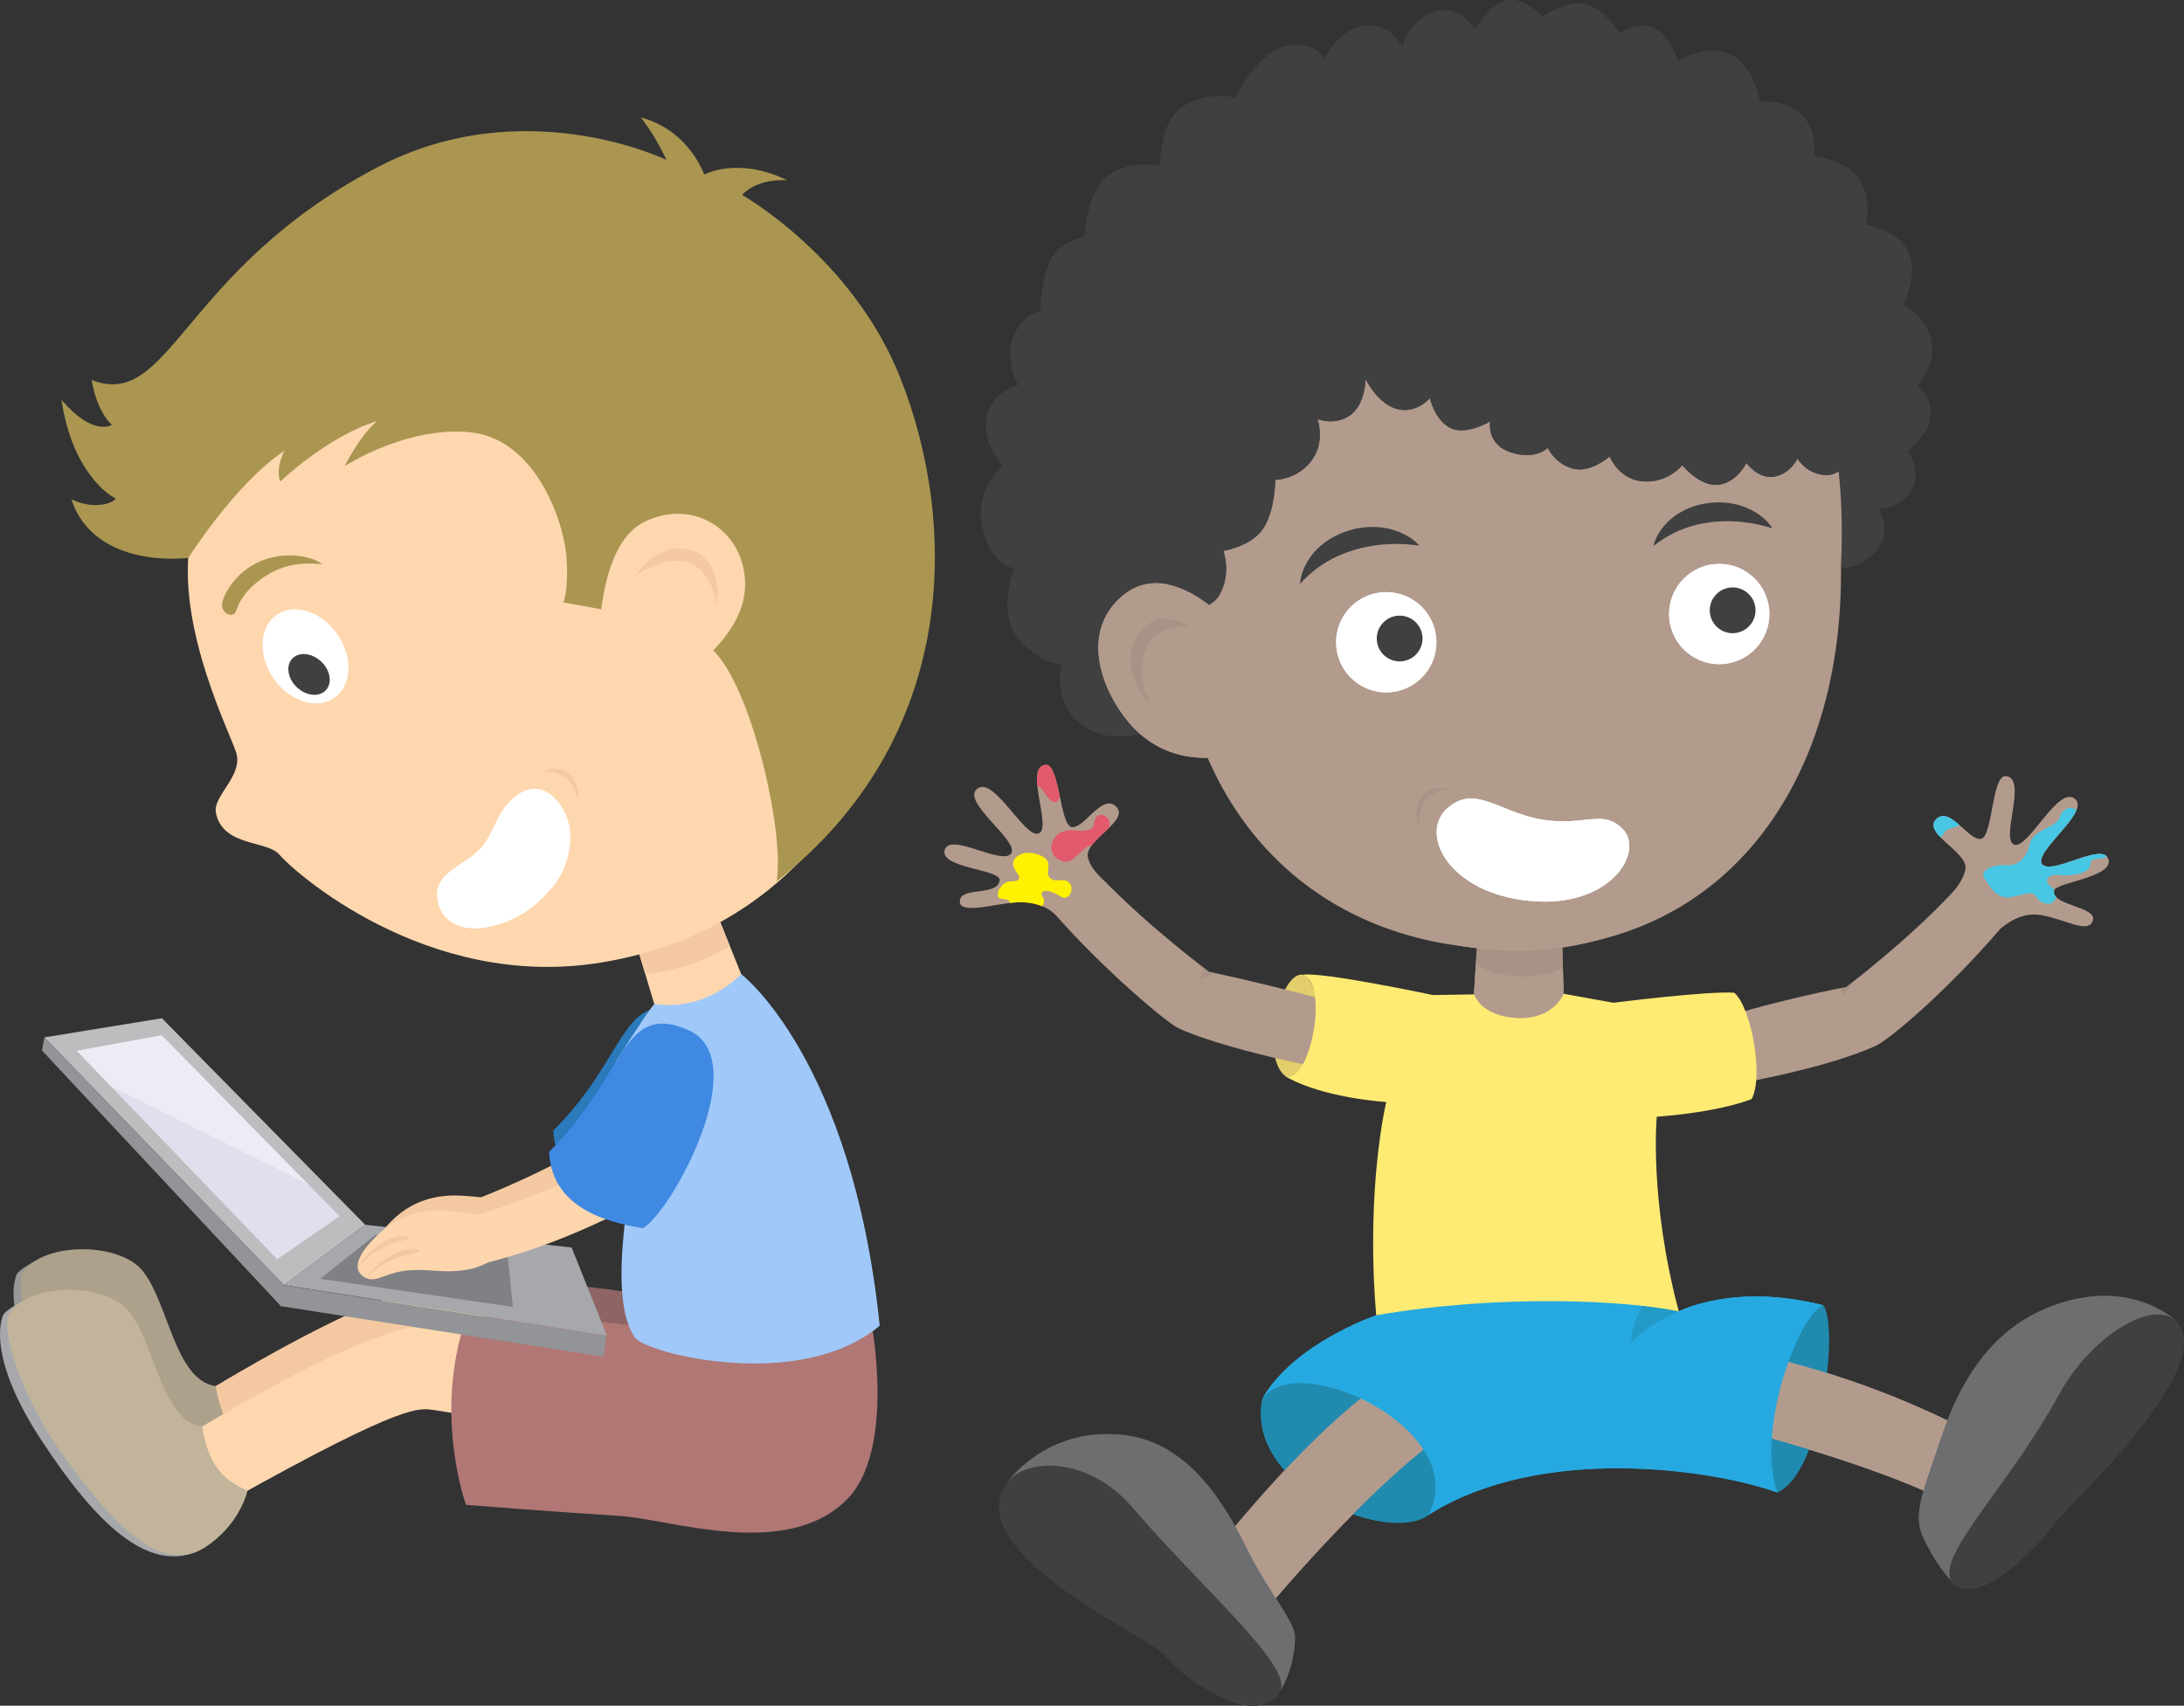 <?xml version="1.0" encoding="utf-8"?>
<!-- Generator: Adobe Illustrator 16.0.0, SVG Export Plug-In . SVG Version: 6.00 Build 0)  -->
<!DOCTYPE svg PUBLIC "-//W3C//DTD SVG 1.1//EN" "http://www.w3.org/Graphics/SVG/1.1/DTD/svg11.dtd">
<svg version="1.1" xmlns="http://www.w3.org/2000/svg" xmlns:xlink="http://www.w3.org/1999/xlink" x="0px" y="0px"
	 width="305.534px" height="238.643px" viewBox="0 0 305.534 238.643" enable-background="new 0 0 305.534 238.643"
	 xml:space="preserve">
<rect x="0" y="0" width="305.534" height="238.643" fill="#333333" stroke="none"/>
<g id="Layer_3">
	<g>
		<path fill="#404041" d="M200.128,110.109c0,0,15.601,13.954,30.101,2.383c0,0-3.037,14.602-17.157,12.781
			C200.402,123.641,200.128,110.109,200.128,110.109z"/>
		<path fill="#404041" d="M262.784,71.197c0,0,3.276-0.013,4.677-2.719c1.401-2.705-0.615-5.402-0.615-5.402
			s2.528-1.954,3.026-3.921c0.902-3.554-1.692-5.218-1.692-5.218s2.521-2.464,2.064-5.918c-0.454-3.457-3.981-5.394-3.981-5.394
			s2.119-4.266,0.719-7.339c-1.398-3.069-5.934-3.809-5.934-3.809s0.82-4.101-1.11-6.646c-1.933-2.547-6.157-2.923-6.157-2.923
			s0.539-3.801-1.876-5.957c-2.412-2.158-5.773-1.691-5.773-1.691s-0.533-4.48-3.651-6.416c-3.123-1.935-7.765,0.654-7.765,0.654
			s-1.002-3.37-3.177-4.493c-2.178-1.122-4.998,0.603-4.998,0.603s-1.884-3.118-4.545-3.97c-2.663-0.851-6.204,1.753-6.204,1.753
			s-2.521-2.913-5.051-2.311c-2.529,0.595-4.385,4.116-4.385,4.116s-1.844-3.415-5.389-2.649c-3.543,0.767-4.824,5.074-4.824,5.074
			s-1.559-3.629-5.443-2.967c-3.877,0.663-5.346,4.671-5.346,4.671s-1.354-2.651-5.307-1.936c-3.955,0.715-7.244,7.315-7.244,7.315
			s-3.053-0.954-6.617,0.816c-3.424,1.698-3.638,5.726-3.946,8.67c0,0-4.261-0.818-7.228,1.365
			c-2.969,2.187-3.267,8.516-3.267,8.516s-3.406,0.742-4.73,3.212c-1.322,2.472-1.476,7.22-1.476,7.22s-2.805,0.521-3.88,3.98
			c-1.075,3.46,0.833,6.387,0.833,6.387s-3.747,0.874-4.46,4.483c-0.717,3.61,2.252,6.787,2.252,6.787s-3.898,3.077-2.887,8.448
			c1.009,5.371,4.522,5.958,4.522,5.958s-2.422,5.957,0.409,9.581c2.83,3.623,6.239,3.909,6.239,3.909s-1.48,4.953,2.658,8.276
			c4.539,3.649,11.902,0.354,11.902,0.354s19.178,2.576,20.716,2.519c1.545-0.057,31.956-8.48,31.956-8.48l40.743-16.498
			c0,0,3.423,1.175,6.199-2.467C264.692,74.188,262.784,71.197,262.784,71.197z"/>
		<polygon fill="#B29B8D" points="206.78,129.922 205.861,144.464 218.928,145.212 218.489,130.004 		"/>
		<path opacity="0.1" fill="#404041" d="M218.489,130.004l-11.709-0.083l-0.348,5.522c1.313,0.32,3.268,0.739,5.009,0.863
			c2.688,0.195,4.33,0.225,7.223-0.254L218.489,130.004z"/>
		<path fill="#B29B8D" d="M257.541,79.259c0.429,32.365-18.688,57.27-52.747,53.155c-25.215-3.05-40.079-22.883-40.407-48.979
			c-0.04-3.228-2.363-32.087,5.045-35.748c24.032-11.878,72.849-4.654,72.849-4.654S257.226,55.201,257.541,79.259z"/>
		<path fill="#F4C9A2" d="M34.205,204.171c25.187-14.109,26.551-12.864,28.626-12.636c2.076,0.228,11.979,2.275,11.979,2.275
			l2.238-11.359c0,0-10.432-2.392-12.727-2.73c-2.293-0.338-8.455-1.249-35.269,14.868L34.205,204.171z"/>
		<path fill="#8E6464" d="M89.08,180.958c0,0-18.833-2.971-20.234-0.728c-3.564,13.304,0.119,25.657,0.119,25.657
			s11.418,1.09,17.333,1.531c5.917,0.434,19.135,6.331,26.004-2.406c5.413-6.889,2.04-24.054,2.04-24.054H89.08z"/>
		<path fill="#989899" d="M5.031,176.358c0,0-2.425,1.264-2.706,1.967c-0.279,0.704-2.237,5.894,5.364,17.504
			c7.604,11.609,14.79,18.426,21.648,15.596c1.729-1.097-13.186-21.293-13.186-21.293L5.031,176.358z"/>
		<path fill="#ADA18C" d="M30.175,193.934c0.836,4.883,2.528,7.333,6.342,8.93c0,0-0.984,4.847-6.157,8.074
			c-6.146,3.674-12.9-3.507-20.061-13.63c-5.702-8.064-8.432-17.396-7.046-19.364c3.007-4.263,13.555-4.154,16.756-0.08
			C23.617,182.453,24.48,193.078,30.175,193.934z"/>
		<path fill="#FED7AF" d="M32.164,209.931c25.188-14.112,26.55-12.867,28.625-12.638c2.078,0.227,11.979,2.277,11.979,2.277
			l2.239-11.36c0,0-10.431-2.392-12.727-2.731c-2.293-0.338-8.456-1.248-35.269,14.866L32.164,209.931z"/>
		<path fill="#B07775" d="M89.977,185.624c0,0-23.2-2.97-24.925-0.728c-4.391,13.302,0.145,25.652,0.145,25.652
			s14.067,1.096,21.357,1.532c7.287,0.436,23.568,6.333,32.031-2.406c6.67-6.887,3.354-24.378,3.354-24.378L89.977,185.624z"/>
		<g>
			<path fill="#A6A8AB" d="M3.136,182.043c0,0-2.425,1.264-2.706,1.967c-0.28,0.705-2.238,5.894,5.365,17.502
				c7.603,11.607,14.788,18.426,21.646,15.598c1.73-1.096-13.184-21.292-13.184-21.292L3.136,182.043z"/>
			<path fill="#C1B49A" d="M28.281,199.619c0.838,4.882,2.528,7.332,6.34,8.926c0,0-0.983,4.846-6.156,8.077
				c-6.145,3.671-12.9-3.506-20.06-13.63c-5.703-8.062-8.432-17.396-7.046-19.363c3.005-4.264,13.554-4.155,16.754-0.081
				C21.721,188.138,22.584,198.766,28.281,199.619z"/>
		</g>
		<g>
			
				<rect x="39.222" y="183.313" transform="matrix(0.988 0.155 -0.155 0.988 29.324 -7.379)" fill="#929497" width="45.737" height="2.95"/>
			<polygon fill="#A6A8AB" points="39.726,179.794 51.089,171.355 79.968,174.533 84.912,186.868 			"/>
			<polygon fill="#BBBDBF" points="51.089,171.355 39.726,179.794 6.214,145.139 22.647,142.458 			"/>
			<polygon fill="#929497" points="39.726,179.794 39.269,182.708 5.875,146.98 6.214,145.139 			"/>
		</g>
		<polygon fill="#808184" points="71.755,182.85 44.786,178.913 52.58,172.725 70.941,174.903 		"/>
		<path fill="#F4C9A2" d="M95.334,159.712l-4.245-6.528c0,0-4.19,6.431-23.771,14.325c-0.936-0.1-1.815-0.165-2.492-0.21
			c-3.225-0.22-7.238,0.333-10.644,4.148c-2.615,2.93-3.022,4.942-1.294,5.833c1.729,0.887,2.952-1.025,6.495-1.423
			c3.105-0.347,4.757,0.562,8.07-0.245c0.968-0.232,1.959-0.74,2.858-1.37C92.253,167.276,95.334,159.712,95.334,159.712z"/>
		<path fill="#FDD6AE" d="M71.938,172.151c-0.952-1.571-5.958-2.302-8.388-2.628c-3.202-0.434-7.243-0.146-10.895,3.432
			c-2.807,2.75-3.343,4.731-1.68,5.732c1.666,1.002,3.013-0.826,6.575-0.985c3.123-0.14,4.602,0.489,7.962-0.095
			S72.887,173.722,71.938,172.151z"/>
		<path fill="#F3C8A1" d="M51.306,178.796c0.942-1.953,4.882-4.641,7.153-3.986c1.058,0.544-1.606,0.637-2.832,1.124
			C54.399,176.427,53.021,177.103,51.306,178.796z"/>
		<path fill="#F3C8A1" d="M50.08,177.338c0.825-2.006,4.599-4.923,6.906-4.402c1.088,0.481-1.567,0.73-2.76,1.292
			C53.027,174.79,51.69,175.547,50.08,177.338z"/>
		<path fill="#FDD6AE" d="M103.496,148.112c0,0-12.35,14.886-36.999,21.929l0.839,6.812c22.552-5.409,40.209-20.857,40.209-20.857
			L103.496,148.112z"/>
		<polygon fill="#FED7AF" points="88.26,129.543 92.47,143.622 105.087,139.77 99.366,125.535 		"/>
		<path fill="#F4C9A2" d="M102.107,132.374l-2.741-6.839l-11.106,4.009l2.006,6.712c1.763-0.117,4.13-0.641,6.153-1.273
			C98.753,134.254,101.113,133.015,102.107,132.374z"/>
		<path fill="#2A7ABC" d="M77.403,158.169c10.349-10.205,9.626-20.193,18.601-16.285c8.975,3.907-2.315,24.463-6.079,26.489
			C86.885,167.795,77.765,166.492,77.403,158.169z"/>
		<path fill="#FED7AF" d="M27.457,72.333c-4.321,12.221,4.468,29.584,5.564,32.889c1.096,3.3-3.317,6.112-2.81,8.537
			c0.993,4.751,7.204,3.781,8.885,5.826c1.682,2.046,20.397,19.073,44.927,15.095c30.758-4.988,38.708-31.4,38.708-31.4
			l-22.122-55.941L68.632,31.591L35.909,53.024C35.909,53.024,31.78,60.11,27.457,72.333z"/>
		<path fill="#AA9651" d="M93.232,22.373c0,0-19.995-9.743-40.545,1.084C25.353,37.86,23.851,57.488,12.81,53.157
			c0.815,4.686,2.849,6.279,2.849,6.279s-2.614,1.729-7.053-3.498c1.477,10.127,6.792,13.469,7.432,13.699
			c0.642,0.228-2.083,2.031-6.043,0.243c3.29,9.906,16.352,8.176,16.352,8.176s6.621-10.476,13.436-14.986
			c-1.332,2.676-0.583,4.303-0.583,4.303s6.521-6.271,13.514-8.452c-2.562,2.295-4.49,6.292-4.49,6.292s8.733-5.691,17.679-4.719
			c8.943,0.97,13.01,12.323,13.36,17.656c0.295,4.499-0.45,6.127-0.45,6.127s7.884,1.446,14.39,2.639
			c2.658,0.486,1.8,2.865,5.171,3.097c5.977,2.625,11.516,25.948,10.281,33.295C134.1,103.28,134.1,73.505,125.979,52.933
			C119.296,36,103.829,27.28,103.829,27.28s1.745-2.296,6.313-2.055c-6.973-3.386-11.63-0.795-11.63-0.795s-2.075-6.221-8.885-8
			C91.714,18.968,93.232,22.373,93.232,22.373z"/>
		<path fill="#FED7AF" d="M83.772,91.031c0,0-0.397-14.674,6.324-17.995c6.084-3.009,12.186,0.196,13.741,5.812
			c1.655,5.971-2.091,10.47-5.932,13.995c-5.316,4.879-5.213,3.617-12.946,11.475l-1.758-7.319L83.772,91.031z"/>
		<path fill="#FFFFFF" d="M61.181,125.732c0.533,3.607,3.861,4.848,7.805,3.818c2.754-0.72,5.65-2.1,8.573-5.777
			c1.848-2.327,3.062-6.72,1.562-9.859c-1.428-2.994-4.341-5.373-7.888-1.685c-2.049,2.128-2.103,4.402-4.143,6.598
			C65.053,121.026,60.65,122.125,61.181,125.732z"/>
		<path fill="#AA9651" d="M45.1,78.928c-1.783-1.348-6.703-2.159-10.601,0.688c-2.368,1.73-3.353,4.108-3.446,4.867
			c-0.176,1.215,1.511,2.146,1.942,1.064c0.335-0.767,0.697-2.339,3.256-4.326C39.915,78.378,43.389,78.827,45.1,78.928z"/>
		<path fill="#A0C8F9" d="M91.539,140.472c7.366,1.094,12.149-4.195,12.149-4.195s15.532,11.834,19.38,49.202
			c-11.079,9.327-32.62,3.921-34.221,1.675c-4.209-5.904-0.253-23.25,0.766-30.721c0.078-0.57-3.754-7.447-3.462-7.908
			C89.378,143.442,90.923,141.127,91.539,140.472z"/>
		<path fill="#4089E2" d="M76.821,161.157c10.83-10.679,10.073-21.132,19.465-17.041c9.389,4.089-2.425,25.598-6.364,27.721
			C86.742,171.228,77.2,169.865,76.821,161.157z"/>
		<path fill="#F4C9A2" d="M88.884,80.597c0,0,2.783-4.601,7.141-3.789c5.393,1.004,4.302,7.87,4.302,7.87
			C98.147,73.662,88.884,80.597,88.884,80.597z"/>
		
			<ellipse transform="matrix(0.822 -0.569 0.569 0.822 -44.671 40.7)" fill="#FFFFFF" cx="42.779" cy="91.818" rx="5.424" ry="7.071"/>
		<path fill="#404041" d="M44.931,92.556c1.295,1.222,1.589,3.017,0.654,4.011c-0.938,0.997-2.749,0.814-4.048-0.406
			c-1.294-1.221-1.587-3.019-0.651-4.013C41.823,91.153,43.632,91.336,44.931,92.556z"/>
		<path opacity="0.1" fill="#404041" d="M165.496,86.933c0,0,4.676-0.488,6.183-3.419c1.511-2.934,0.504-5.366,0.504-5.366
			s3.876-0.268,5.453-2.907c1.581-2.635,1.549-6.551,1.549-6.551s3.095-0.019,5.038-2.697c1.943-2.677,1.081-5.955,1.081-5.955
			s2.193,1.231,4.271-0.302c2.08-1.532,1.89-4.435,1.89-4.435s1.034,2.312,3.396,3.269c2.949,1.197,4.78-0.942,4.78-0.942
			s0.721,2.489,2.891,3.646c2.174,1.159,5.095-0.313,5.095-0.313s-0.027,2.658,3.648,3.773c3.359,1.02,4.967-0.378,4.967-0.378
			s0.967,1.92,3.436,2.683c2.469,0.761,5.24-1.394,5.24-1.394s1.369,2.919,4.812,3.144c3.445,0.229,5.657-2.13,5.657-2.13
			s2.468,3.042,5.047,2.705c2.58-0.34,3.823-3.023,3.823-3.023s1.562,2.268,3.811,1.911c2.244-0.358,3.243-2.498,3.243-2.498
			s1.107,2.008,3.654,2.264c3.422,0.344,5.141-4.987,5.141-4.987s-3.415-13.709-7.224-15.534
			c-3.808-1.823-14.718-6.452-18.237-7.443c-3.517-0.992-11.915-2.343-13.561-2.892c-1.645-0.546-41.357-6.372-41.743-5.339
			c-0.385,1.032-14.874,10.124-15.663,12.538c-0.787,2.414-2.343,13.549-2.987,19.823C160.047,70.459,165.496,86.933,165.496,86.933
			z"/>
		<path fill="#B29B8D" d="M273.205,124.79c0,0,1.551-1.65,1.757-3.267c0.295-2.333-6.053-4.939-4.106-6.911
			c1.946-1.97,4.629,3.207,6.329,2.728c1.588-0.448,1.474-8.841,3.388-8.755c3.156,0.136-0.785,8.89,1.208,9.581
			c1.999,0.687,6.232-8.548,8.571-6.332c1.954,1.849-5.815,7.308-4.694,9.026c1.28,1.755,8.539-3.203,9.304-0.649
			c0.764,2.555-7.377,3.23-7.607,4.398c-0.41,2.13,6.204,2.207,5.404,4.253c-0.714,1.819-3.779-0.258-7.278-0.841
			c-2.744-0.46-4.922,1.329-5.628,1.914C277.909,129.325,273.205,124.79,273.205,124.79z"/>
		<path fill="#B29B8D" d="M154.236,122.978c0,0-1.82-1.534-2.061-3.147c-0.342-2.327,5.951-5.061,3.966-6.992
			c-1.983-1.93-4.564,3.301-6.271,2.855c-1.595-0.416-1.652-8.81-3.566-8.686c-3.152,0.202,0.966,8.873-1.014,9.604
			c-1.983,0.729-6.404-8.42-8.698-6.157c-1.913,1.889,5.962,7.191,4.878,8.932c-1.244,1.78-8.603-3.032-9.316-0.462
			c-0.709,2.569,7.878,2.681,7.694,4.243c-0.28,2.317-5.73,0.77-5.567,3.045c0.119,1.668,4.663,0.321,7.521,0.06
			c2.862-0.264,4.802,0.666,5.882,1.741C149.614,127.363,154.236,122.978,154.236,122.978z"/>
		<path fill="#208AAF" d="M176.607,195.674c-2.495,12.36,17.695,20.454,23.223,16.276c2.076-2.501,15.74-21.908,15.74-21.908
			S185.896,182.781,176.607,195.674z"/>
		<path fill="#B29B8D" d="M178.472,223.6c18.733-21.65,26.68-24.83,26.68-24.83l-6.454-8.18c0,0-8.69,1.737-28.264,25.809
			L178.472,223.6z"/>
		<path fill="#208AAF" d="M248.619,208.795c6.208-2.622,8.671-23.127,6.432-26.168c-5.99-1.782-12.629,1.146-12.629,1.146
			S244.546,202.785,248.619,208.795z"/>
		<path fill="#B29B8D" d="M272.174,209.968c-13.1-6.492-36.178-11.779-36.178-11.779l2.668-10.074c0,0,18.271,2.283,37.45,12.494
			L272.174,209.968z"/>
		<path fill="#26A9E0" d="M192.527,184.015c0,0-11.518,3.914-15.92,11.659c4.983-7.098,29.447,4.533,23.223,16.276
			c15.837-9.999,39.809-6.352,48.789-3.155c-3.028-9.053,3.114-24.922,6.432-26.168c-12.433-3.223-20.197,0.848-20.197,0.848
			l-13.347-5.948L192.527,184.015z"/>
		<polygon fill="#B29B8D" points="206.78,129.922 205.861,144.464 218.928,145.212 218.489,130.004 		"/>
		<path opacity="0.1" fill="#404041" d="M218.489,130.004l-11.709-0.083l-0.329,4.999c1.438,0.938,3.823,1.542,5.562,1.688
			c1.875,0.156,4.562-0.125,6.625-1.156L218.489,130.004z"/>
		<path fill="#404041" d="M200.128,110.109c0,0,15.601,13.954,30.101,2.383c0,0-3.037,14.602-17.157,12.781
			C200.402,123.641,200.128,110.109,200.128,110.109z"/>
		<path fill="#E2CE6A" d="M182.302,136.374c0,0-5.161,6.533-2.361,14.284c4.68,0.882,4.812-7.464,4.812-7.464L182.302,136.374z"/>
		<path fill="#B29B8D" d="M238.436,143.248c8.388-2.98,19.842-5.163,19.842-5.163s8.353-6.251,14.949-13.315l6.625,5.166
			c-7.598,8.831-15.594,15.587-17.554,16.439c-2.554,1.11-7.975,3.262-21.705,5.719L238.436,143.248z"/>
		<path fill="#404041" d="M262.784,71.197c0,0,3.276-0.013,4.677-2.719c1.401-2.705-0.615-5.402-0.615-5.402
			s2.528-1.954,3.026-3.921c0.902-3.554-1.692-5.218-1.692-5.218s2.521-2.464,2.064-5.918c-0.454-3.457-3.981-5.394-3.981-5.394
			s2.119-4.266,0.719-7.339c-1.398-3.069-5.934-3.809-5.934-3.809s0.82-4.101-1.11-6.646c-1.933-2.547-6.157-2.923-6.157-2.923
			s0.539-3.801-1.876-5.957c-2.412-2.158-5.773-1.691-5.773-1.691s-0.533-4.48-3.651-6.416c-3.123-1.935-7.765,0.654-7.765,0.654
			s-1.002-3.37-3.177-4.493c-2.178-1.122-4.998,0.603-4.998,0.603s-1.884-3.118-4.545-3.97c-2.663-0.851-6.204,1.753-6.204,1.753
			s-2.521-2.913-5.051-2.311c-2.529,0.595-4.385,4.116-4.385,4.116s-1.844-3.415-5.389-2.649c-3.543,0.767-4.824,5.074-4.824,5.074
			s-1.559-3.629-5.443-2.967c-3.877,0.663-5.346,4.671-5.346,4.671s-1.354-2.651-5.307-1.936c-3.955,0.715-7.244,7.315-7.244,7.315
			s-3.053-0.954-6.617,0.816c-3.424,1.698-3.638,5.726-3.946,8.67c0,0-4.261-0.818-7.228,1.365
			c-2.969,2.187-3.267,8.516-3.267,8.516s-3.406,0.742-4.73,3.212c-1.322,2.472-1.476,7.22-1.476,7.22s-2.805,0.521-3.88,3.98
			c-1.075,3.46,0.833,6.387,0.833,6.387s-3.747,0.874-4.46,4.483c-0.717,3.61,2.252,6.787,2.252,6.787s-3.898,3.077-2.887,8.448
			c1.009,5.371,4.522,5.958,4.522,5.958s-2.422,5.957,0.409,9.581c2.83,3.623,6.239,3.909,6.239,3.909s-1.48,4.953,2.658,8.276
			c4.539,3.649,11.902,0.354,11.902,0.354s19.178,2.576,20.716,2.519c1.545-0.057,31.956-8.48,31.956-8.48l40.743-16.498
			c0,0,3.423,1.175,6.199-2.467C264.692,74.188,262.784,71.197,262.784,71.197z"/>
		<path fill="#B29B8D" d="M257.541,79.259c-1.658,35.682-23.684,57.781-52.747,53.155c-25.08-3.992-40.079-22.883-40.407-48.979
			c-0.04-3.228-2.363-32.087,5.045-35.748c24.032-11.878,72.849-4.654,72.849-4.654S259.205,43.577,257.541,79.259z"/>
		<g>
			<circle fill="#FFFFFF" cx="193.932" cy="89.856" r="7.014"/>
			<path fill="#404041" d="M199.002,89.493c-0.088,1.764-1.59,3.124-3.354,3.036c-1.763-0.087-3.124-1.588-3.04-3.354
				c0.088-1.766,1.593-3.125,3.355-3.038C197.729,86.226,199.089,87.727,199.002,89.493z"/>
		</g>
		<g>
			<circle fill="#FFFFFF" cx="240.515" cy="85.908" r="7.013"/>
			<circle fill="#404041" cx="242.389" cy="85.386" r="3.201"/>
		</g>
		<path fill="#404041" d="M164.533,85.616c0,0,4.668,0.348,6.195-2.622c1.534-2.971,0.41-5.926,0.41-5.926s4.095-0.624,5.693-3.296
			c1.601-2.67,1.569-6.636,1.569-6.636s3.134-0.021,5.104-2.734c1.967-2.713,0.792-5.769,0.792-5.769s2.523,0.985,4.63-0.568
			c2.106-1.552,2.11-5.034,2.11-5.034s1.471,3.038,3.863,4.009c2.989,1.212,5.146-1.343,5.146-1.343s0.61,2.978,2.81,4.151
			c2.201,1.174,5.639-0.894,5.639-0.894s-0.68,3.266,3.04,4.393c3.407,1.035,4.992-0.697,4.992-0.697s0.896,2.11,3.396,2.883
			c2.503,0.771,5.257-1.672,5.257-1.672s1.251,3.261,4.736,3.49c3.491,0.232,5.42-2.275,5.42-2.275s2.501,3.083,5.111,2.739
			c2.613-0.345,3.875-3.062,3.875-3.062s1.582,2.297,3.857,1.936c2.275-0.363,3.286-2.529,3.286-2.529s1.123,2.035,3.703,2.292
			c3.464,0.349,5.206-5.052,5.206-5.052s-3.458-13.888-7.317-15.737c-3.856-1.846-14.91-6.534-18.474-7.539
			c-3.563-1.004-12.071-2.373-13.738-2.931c-1.666-0.552-41.896-6.454-42.286-5.408c-0.394,1.045-15.07,10.257-15.866,12.7
			c-0.8,2.446-2.375,13.726-3.029,20.082C159.012,68.927,164.533,85.616,164.533,85.616z"/>
		<path fill="#B29B8D" d="M171.503,86.756c0,0-8.241-9.073-14.751-3.158c-6.51,5.917-1.371,15.545,2.785,19.131
			c7.032,6.069,16.022,1.907,16.022,1.907L171.503,86.756z"/>
		<path fill="#404041" d="M231.326,76.393c0,0,0.044-0.314,0.242-0.827c0.202-0.506,0.57-1.217,1.191-1.944
			c0.309-0.363,0.667-0.754,1.102-1.094c0.424-0.355,0.91-0.695,1.449-0.975c0.528-0.301,1.113-0.545,1.72-0.738
			c0.625-0.21,1.203-0.324,1.918-0.436l0.871-0.083c0.331-0.014,0.67-0.014,1.003-0.007c0.644,0.026,1.257,0.104,1.85,0.231
			c1.18,0.258,2.225,0.706,3.021,1.225c0.813,0.493,1.386,1.052,1.742,1.463c0.36,0.418,0.503,0.699,0.503,0.699
			s-1.193-0.396-2.831-0.691c-0.831-0.13-1.765-0.253-2.762-0.284c-0.491-0.023-1.011-0.01-1.514,0.005
			c-0.245,0.023-0.484,0.034-0.737,0.045l-0.871,0.091c-0.438,0.071-1.015,0.148-1.498,0.264c-0.5,0.101-0.99,0.235-1.457,0.388
			c-0.938,0.3-1.797,0.681-2.529,1.065C232.288,75.58,231.326,76.393,231.326,76.393z"/>
		<path fill="#404041" d="M181.886,81.68c0,0-0.015-0.329,0.11-0.888c0.118-0.554,0.377-1.348,0.895-2.198
			c0.256-0.427,0.56-0.888,0.944-1.312c0.382-0.438,0.822-0.867,1.332-1.247c0.486-0.4,1.052-0.746,1.646-1.048
			c0.605-0.322,1.182-0.536,1.897-0.769l0.881-0.232c0.338-0.07,0.689-0.126,1.031-0.176c0.668-0.081,1.31-0.106,1.941-0.074
			c1.256,0.068,2.406,0.352,3.314,0.752c0.916,0.371,1.598,0.847,2.033,1.211c0.439,0.367,0.638,0.634,0.638,0.634
			s-1.294-0.208-3.031-0.235c-0.874,0.005-1.854,0.038-2.884,0.172c-0.512,0.059-1.041,0.162-1.557,0.262
			c-0.249,0.063-0.494,0.115-0.753,0.167l-0.877,0.243c-0.438,0.144-1.024,0.321-1.499,0.522c-0.498,0.191-0.979,0.407-1.431,0.644
			c-0.915,0.466-1.733,1.002-2.421,1.523C182.732,80.682,181.886,81.68,181.886,81.68z"/>
		<path opacity="0.3" fill="#404041" d="M166.361,88.285c0,0-6.847-1.787-8.244,2.629c-1.4,4.416,4.572,8.962,4.572,8.962
			s-2.128-3.554-1.664-6.634C161.553,89.728,166.361,88.285,166.361,88.285z"/>
		<path fill="#FFFFFF" d="M202.49,113.067c3.884-3.406,7.229,0.592,13.2,1.594c5.967,1,8.484-1.536,11.304,1.302
			c3.222,3.288-1.945,11.675-14.074,9.952C202.306,124.407,198.604,116.472,202.49,113.067z"/>
		<path opacity="0.5" fill="#208AAF" d="M234.854,183.475c0,0-4.392,1.771-6.691,4.367c0.423-4.174,2.26-6.183,2.26-6.183
			L234.854,183.475z"/>
		<path fill="#6D6E70" d="M179.135,236.515c0,0,1.994-3.075,2.028-7.425c0.023-2.207-3.801-6.485-6.758-12.495
			c-4.062-8.244-9.244-15.004-17.452-15.845c-10.679-1.093-16.034,6.662-16.034,6.662S160.263,215.992,179.135,236.515z"/>
		<path fill="#404041" d="M140.919,207.412c2.513-3.453,11.312-3.739,17.486,3.472c9.578,11.185,22.354,22.095,20.729,25.631
			c-0.658,1.436-3.484,3.844-9.638,0.243c-6.153-3.594-4.629-3.991-8.572-6.72C156.989,227.318,134.446,216.297,140.919,207.412z"/>
		<path fill="#6D6E70" d="M272.874,221.059c0,0-2.241-2.338-3.972-6.332c-1.303-2.995,0.411-6.911,2.538-13.262
			c3.566-10.679,8.937-16.632,16.797-19.141c10.225-3.266,16.054,2.396,16.054,2.396S287.122,197.091,272.874,221.059z"/>
		<path fill="#404041" d="M304.291,184.72c-3.144-2.891-11.697,2.079-16.256,10.403c-7.07,12.916-16.72,21.966-15.161,25.936
			c0.578,1.471,3.926,2.546,9.212-2.239c5.283-4.788,3.979-4.364,7.276-7.841C292.656,207.506,310.315,190.255,304.291,184.72z"/>
		<path opacity="0.1" fill="#404041" d="M168.673,137.418c0.706-0.576,2.22-0.987,2.22-0.987l-1.022-0.191"/>
		<path fill="#208AAF" d="M176.607,195.674c-2.495,12.36,17.695,20.454,23.223,16.276c2.076-2.501,15.74-21.908,15.74-21.908
			S185.896,182.781,176.607,195.674z"/>
		<path fill="#B29B8D" d="M178.472,223.6c18.733-21.65,26.68-24.83,26.68-24.83l-6.454-8.18c0,0-8.69,1.737-28.264,25.809
			L178.472,223.6z"/>
		<path fill="#208AAF" d="M248.619,208.795c6.208-2.622,8.671-23.127,6.432-26.168c-5.99-1.782-12.629,1.146-12.629,1.146
			S244.546,202.785,248.619,208.795z"/>
		<path fill="#B29B8D" d="M272.174,209.968c-13.1-6.492-36.178-11.779-36.178-11.779l2.668-10.074c0,0,18.271,2.283,37.45,12.494
			L272.174,209.968z"/>
		<path fill="#26A9E0" d="M192.527,184.015c0,0-11.518,3.914-15.92,11.659c4.983-7.098,29.447,4.533,23.223,16.276
			c15.837-9.999,39.809-6.352,48.789-3.155c-3.028-9.053,3.114-24.922,6.432-26.168c-12.433-3.223-20.197,0.848-20.197,0.848
			l-13.347-5.948L192.527,184.015z"/>
		<path fill="#E2CE6A" d="M182.302,136.374c-3.257-0.579-6.132,11.671-2.361,14.284c4.68,0.882,4.812-7.464,4.812-7.464
			S184.121,136.765,182.302,136.374z"/>
		<path fill="#B29B8D" d="M189.332,141.022c-8.87-2.642-20.2-5.072-20.2-5.072s-8.159-6.043-14.896-12.973l-6.569,5.024
			c6.856,7.771,15.383,14.918,17.041,15.768c2.577,1.324,10.882,4.002,22.776,6.125L189.332,141.022z"/>
		<g>
			<circle fill="#FFFFFF" cx="193.932" cy="89.856" r="7.014"/>
			<path fill="#404041" d="M199.002,89.493c-0.088,1.764-1.59,3.124-3.354,3.036c-1.763-0.087-3.124-1.588-3.04-3.354
				c0.088-1.766,1.593-3.125,3.355-3.038C197.729,86.226,199.089,87.727,199.002,89.493z"/>
		</g>
		<g>
			<circle fill="#FFFFFF" cx="240.515" cy="85.908" r="7.013"/>
			<circle fill="#404041" cx="242.389" cy="85.386" r="3.201"/>
		</g>
		<path fill="#404041" d="M164.533,85.616c0,0,4.668,0.348,6.195-2.622c1.534-2.971,0.41-5.926,0.41-5.926s4.095-0.624,5.693-3.296
			c1.601-2.67,1.569-6.636,1.569-6.636s3.134-0.021,5.104-2.734c1.967-2.713,0.792-5.769,0.792-5.769s2.523,0.985,4.63-0.568
			c2.106-1.552,2.11-5.034,2.11-5.034s1.471,3.038,3.863,4.009c2.989,1.212,5.146-1.343,5.146-1.343s0.61,2.978,2.81,4.151
			c2.201,1.174,5.639-0.894,5.639-0.894s-0.68,3.266,3.04,4.393c3.407,1.035,4.992-0.697,4.992-0.697s0.896,2.11,3.396,2.883
			c2.503,0.771,5.257-1.672,5.257-1.672s1.251,3.261,4.736,3.49c3.491,0.232,5.42-2.275,5.42-2.275s2.501,3.083,5.111,2.739
			c2.613-0.345,3.875-3.062,3.875-3.062s1.582,2.297,3.857,1.936c2.275-0.363,3.286-2.529,3.286-2.529s1.123,2.035,3.703,2.292
			c3.464,0.349,5.206-5.052,5.206-5.052s-3.458-13.888-7.317-15.737c-3.856-1.846-14.91-6.534-18.474-7.539
			c-3.563-1.004-12.071-2.373-13.738-2.931c-1.666-0.552-41.896-6.454-42.286-5.408c-0.394,1.045-15.07,10.257-15.866,12.7
			c-0.8,2.446-2.375,13.726-3.029,20.082C159.012,68.927,164.533,85.616,164.533,85.616z"/>
		<path fill="#FFFFFF" d="M202.49,113.067c3.884-3.406,7.229,0.592,13.2,1.594c5.967,1,8.484-1.536,11.304,1.302
			c3.222,3.288-1.945,11.675-14.074,9.952C202.306,124.407,198.604,116.472,202.49,113.067z"/>
		<path opacity="0.5" fill="#208AAF" d="M234.854,183.475c0,0-4.392,1.771-6.691,4.367c0.423-4.174,2.26-6.183,2.26-6.183
			L234.854,183.475z"/>
		<path fill="#6D6E70" d="M179.135,236.515c0,0,1.994-3.075,2.028-7.425c0.023-2.207-3.801-6.485-6.758-12.495
			c-4.062-8.244-9.244-15.004-17.452-15.845c-10.679-1.093-16.034,6.662-16.034,6.662S160.263,215.992,179.135,236.515z"/>
		<path fill="#404041" d="M140.919,207.412c2.513-3.453,11.312-3.739,17.486,3.472c9.578,11.185,22.354,22.095,20.729,25.631
			c-0.658,1.436-3.484,3.844-9.638,0.243c-6.153-3.594-4.629-3.991-8.572-6.72C156.989,227.318,134.446,216.297,140.919,207.412z"/>
		<path fill="#6D6E70" d="M272.874,221.059c0,0-2.241-2.338-3.972-6.332c-1.303-2.995,0.411-6.911,2.538-13.262
			c3.566-10.679,8.937-16.632,16.797-19.141c10.225-3.266,16.054,2.396,16.054,2.396S287.122,197.091,272.874,221.059z"/>
		<path fill="#404041" d="M304.291,184.72c-3.144-2.891-11.697,2.079-16.256,10.403c-7.07,12.916-16.72,21.966-15.161,25.936
			c0.578,1.471,3.926,2.546,9.212-2.239c5.283-4.788,3.979-4.364,7.276-7.841C292.656,207.506,310.315,190.255,304.291,184.72z"/>
		<path opacity="0.1" fill="#404041" d="M257.59,138.247c0,0,0.026,0.59,0.334,1.125c0.329-0.729,1.594-2.206,1.594-2.206
			l-1.24,0.919L257.59,138.247z"/>
		<path opacity="0.1" fill="#404041" d="M168.515,135.506c0,0-0.491,0.779-0.602,1.653c0.708-0.574,2.221-0.989,2.221-0.989
			l-1.002-0.22L168.515,135.506z"/>
		<path fill="#FFF100" d="M149.751,123.72c-0.898-1.312-2.132,0.18-3.05-1.134c-0.404-0.579,0.641-1.959-0.849-2.755
			c-0.915-0.487-2.754-0.968-3.843,0.27c-0.957,1.086,0.769,2.204,0.562,2.805c-0.204,0.602-1.239,0.268-1.822,0.545
			c-0.58,0.276-1.33,1.225-1.126,1.936c0.208,0.705,1.497,0.087,1.677,0.941c0.174-0.022,0.339-0.041,0.501-0.055
			c1.631-0.15,2.948,0.094,3.993,0.525c0.115-0.179,0.203-0.358,0.241-0.525c0.169-0.735-0.462-0.79-0.281-1.371
			c0.184-0.581,1.692-0.11,2.45,0.428C149.601,126.316,150.199,124.378,149.751,123.72z"/>
		<path fill="#E25A6B" d="M153.392,114.318c-0.752,0.97,0.225,1.587-1.675,1.908c-0.788,0.135-2.921-0.602-4.089,0.872
			c-1.152,1.455-0.41,2.998,1.102,3.423c1.508,0.426,2.504-1.975,3.919-2.255c0.04-0.009,0.069-0.003,0.111-0.009
			c0.607-0.802,1.565-1.624,2.372-2.417C155.637,114.452,154.069,113.44,153.392,114.318z"/>
		<path fill="#48C7E5" d="M285.657,120.861c-0.903-1.381,3.933-5.177,4.855-7.574c-0.414-0.23-1.028-0.417-1.64,0.009
			c-1.047,0.732-0.312,1.204-1.611,2.041c-1.301,0.835-2.985,1.171-3.345,2.905c-0.361,1.734-1.631,2.961-3.263,2.812
			c-1.635-0.148-3.812,0.619-3.027,1.833c0.786,1.216,1.751,3.12,3.99,2.569c2.239-0.551,2.836-0.768,3.338,0.117
			c0.499,0.886,1.733,0.974,2.025,0.779c0.162-0.109,0.592-0.396,0.69-0.844c-0.248-0.258-0.383-0.547-0.317-0.899
			c0.006-0.02,0.025-0.034,0.034-0.052c-0.11-0.138-0.25-0.285-0.431-0.438c-1.489-1.253,0.176-1.894,1.105-1.698
			c0.938,0.199,3.458-0.067,4.064-0.811c0.604-0.742,0.09-1.188,0.779-1.367c0.659-0.171,1.338-0.029,1.829-0.433
			C293.284,118.27,286.858,122.504,285.657,120.861z"/>
		<path fill="#48C7E5" d="M271.482,117.154c0.403-0.25,0.44-0.747,0.896-1.042c0.479-0.308,1.408-0.396,1.746-0.682
			c-1.13-0.997-2.292-1.807-3.269-0.818C270.098,115.381,270.604,116.248,271.482,117.154z"/>
		<path fill="#B29B8D" d="M171.503,86.756c0,0-8.241-9.073-14.751-3.158c-6.51,5.917-1.371,15.545,2.785,19.131
			c7.032,6.069,16.022,1.907,16.022,1.907L171.503,86.756z"/>
		<path fill="#E25A6B" d="M146.304,107.008c-1.195,0.078-1.343,1.373-1.179,2.989c0.248,0.05,0.498,0.16,0.649,0.401
			c0.363,0.587,1.141,1.676,1.531,1.782c0.326,0.09,0.661,0.109,0.977-0.669C147.807,109.253,147.314,106.942,146.304,107.008z"/>
		<path opacity="0.1" fill="#404041" d="M166.458,87.703c0,0-4.786-3.227-7.447,1.426c-2.704,4.722,1.957,9.506,1.957,9.506
			s-2.187-3.99-0.715-7.665C161.912,86.835,166.458,87.703,166.458,87.703z"/>
		<path opacity="0.1" fill="#404041" d="M198.474,115.69c0,0-0.907-2.521,0.455-4.268c1.298-1.667,3.731-0.996,3.731-0.996
			S198.299,110.302,198.474,115.69z"/>
		<path fill="#F4C9A2" d="M80.94,112.095c0,0,0.218-2.671-1.554-4.003c-1.689-1.267-3.862,0.016-3.862,0.016
			S79.7,106.846,80.94,112.095z"/>
		<polygon fill="#DFDFED" points="47.522,170.168 38.774,176.18 10.729,147.009 22.625,144.845 		"/>
		<polygon opacity="0.4" fill="#FFFFFF" points="15.534,152.006 43.073,165.643 22.625,144.845 10.729,147.009 		"/>
		<path fill="#FFEB73" d="M182.302,136.374c2.765-0.423,18.16,2.838,18.16,2.838l5.752-0.087c0,0,0.938,3.051,6.03,3.307
			c5.094,0.254,6.516-3.393,6.516-3.393l6.952,1.256c0,0,13.165-1.675,16.898-1.404c2.31,1.904,4.185,11.529,2.446,14.875
			c-5.137,1.966-13.279,2.469-13.279,2.469s-1.102,11.541,3.076,27.239c-7.055-1.51-24.697-2.495-42.326,0.541
			c-1.503-17.878,1.402-29.832,1.402-29.832s-8.761-0.538-13.989-3.525C183.295,151.42,185.962,137.837,182.302,136.374z"/>
	</g>
</g>
<g id="Layer_8" display="none">
	<path display="inline" fill="#E56F33" d="M-36.157,217.594c-53.524-1.491-60.248,49.184-51.35,74.423
		c32.572-11.926,87.944-18.439,95.647-0.163C14.515,280.472,26.803,217.909-36.157,217.594z"/>
	<path display="inline" fill="#F9E8F1" d="M-88.349,281.887c0.788,30.488,29.681,46.739,46.768,47.207
		c16.952,0.465,42.96-9.754,49.38-34.966c2.97-15.02-6.67-51.317-6.67-51.317s-23.377-13.3-34.672-14.337
		c-11.293-1.041-33.454,4.235-43.524,16.896C-87.139,258.032-87.224,277.543-88.349,281.887z"/>
	<path display="inline" fill="#E56F33" d="M-87.506,292.017c35.941-3.01,60.988-37.735,60.988-37.735s10.366,30.673,34.659,37.572
		c8.052-30.011-7.102-55.762-7.102-55.762l-20.559-14.056c0,0-29.68,1.234-44.005,7.071
		C-89.293,238.586-91.03,279.684-87.506,292.017z"/>
</g>
<g id="Layer_4" display="none">
	<rect x="-173.955" y="-26.205" display="inline" fill="#61C7FF" width="526" height="516"/>
</g>
<g id="Layer_7" display="none">
</g>
</svg>
